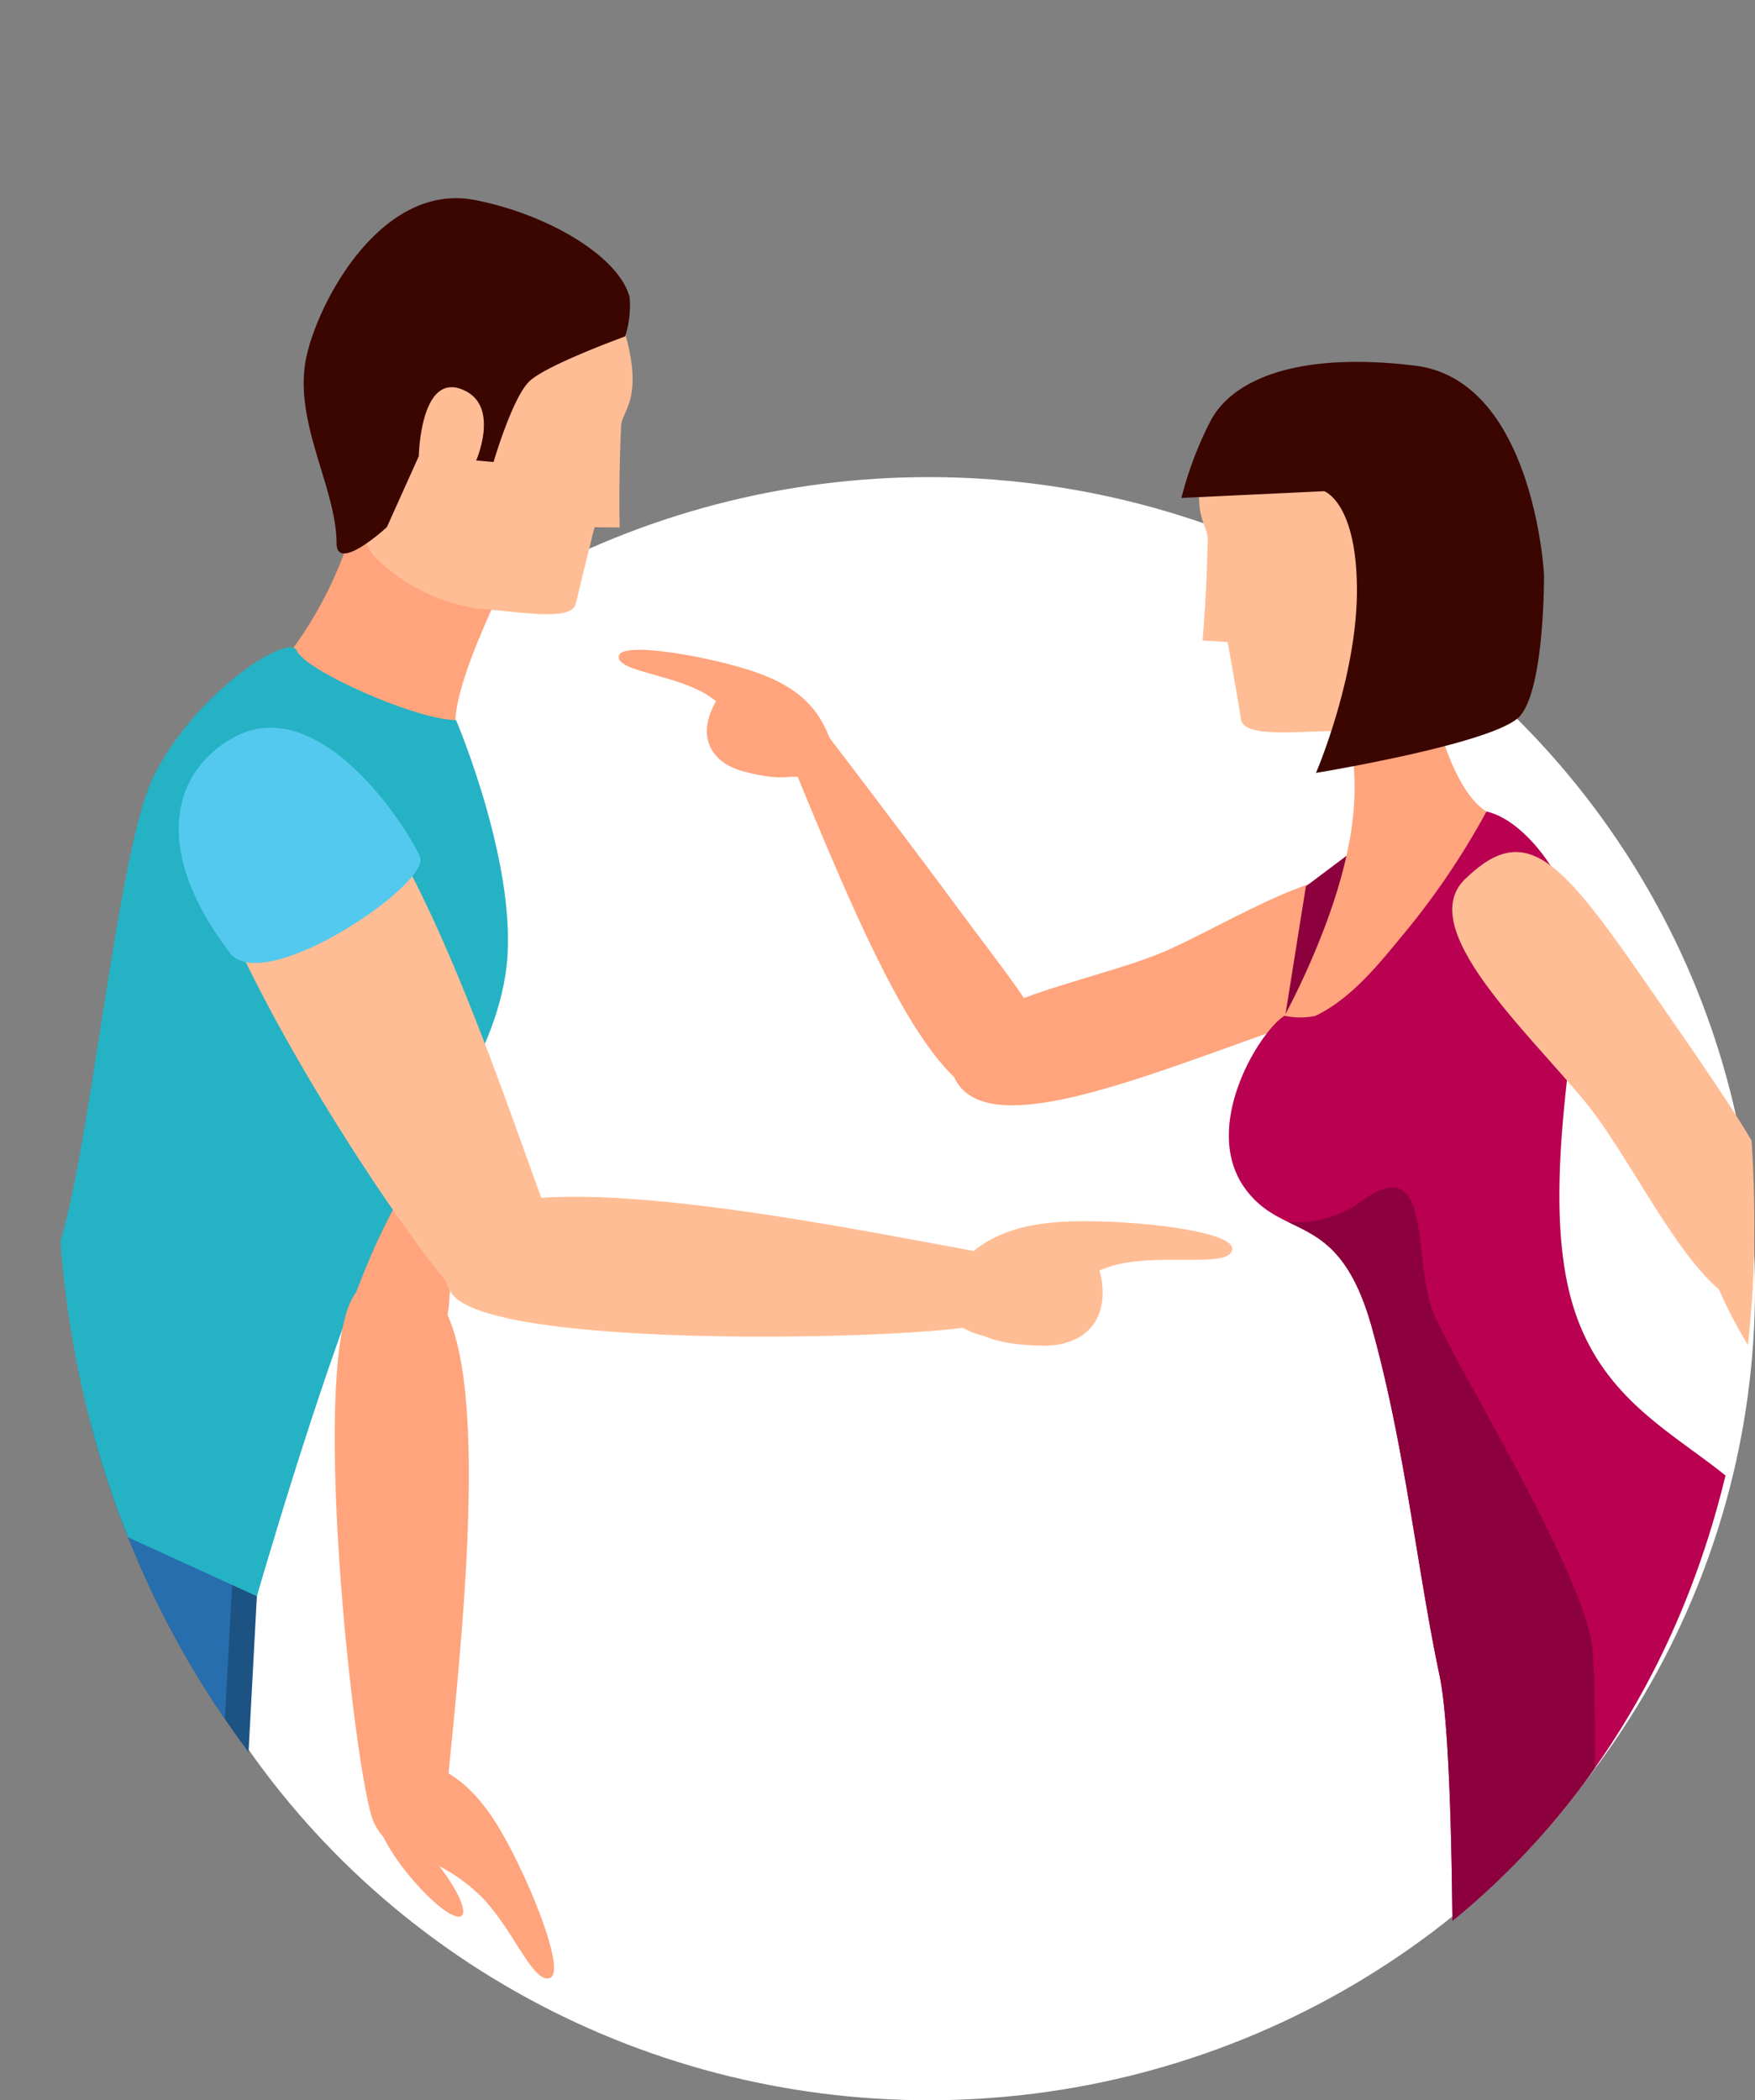 <svg xmlns="http://www.w3.org/2000/svg" width="117.873" height="141.04"><rect width="100%" height="100%" fill="#808080" stroke="none"/><defs><clipPath id="a"><path data-name="Path 126" d="M28.841-12.276c47.416.933 56.3 35.743 58.963 76.621s-24.2 64.4-54.945 64.4-56.719-24.852-58.713-58.75c0-.1-3.99-15.659-3.988-16.284.063-32.459 11.409-66.917 58.683-65.987z" transform="translate(29.842 12.294)" fill="#fff"/></clipPath></defs><g data-name="Group 111" transform="translate(-152.158 -3278.323)"><ellipse data-name="Ellipse 44" cx="55.5" cy="54.5" rx="55.5" ry="54.5" transform="translate(159.031 3310.362)" fill="#fff"/><g data-name="Mask Group 17" transform="translate(152.158 3278.323)" clip-path="url(#a)"><g data-name="Group 146"><g data-name="Group 141"><path data-name="Path 201" d="M27.441 48.375s-4.411-1.077-6.719 1.616c-4.337 5.066.587 35.792 2.334 38.325s6.824 3.473 7.1-.738c.75-11.432 4.095-35.866-2.715-39.203z" fill="#ffa47c"/><path data-name="Path 202" d="M-1.917 198.446s-1.946 4.277-1.775 6.192a16.432 16.432 0 001.194 4.214l7.417.578.37-.869s7.041 1.086 9.557 1.231c3.149.174 11.745.644 12.879-.789.325-.422-.165-1.718-.581-2.046-2.077-1.644-9.352-2.909-11.609-3.5s-5.713-4.65-5.713-4.65z"/><path data-name="Path 203" d="M17.685 99.14s-19.974-7.258-21.866-4.22-4 7.3-2.647 14.706c.8 4.382 5.551 27.132 4.764 35.509s-.453 54.68-.453 54.68l14.774.06 2.986-55.173z" fill="#1d5383"/><path data-name="Path 204" d="M-3.695 199.828s-1.943 4.277-1.775 6.192a16.394 16.394 0 001.194 4.211l7.42.584.368-.872s7.041 1.089 9.557 1.231c3.149.174 11.745.644 12.879-.786.328-.422-.165-1.715-.578-2.049-2.08-1.644-9.352-2.909-11.611-3.5s-5.713-4.65-5.713-4.65z" fill="#3b0500"/><path data-name="Path 205" d="M15.905 100.522s-19.977-7.257-21.869-4.214-4 7.3-2.644 14.7c.8 4.385 5.551 27.135 4.764 35.512S-4.3 201.2-4.3 201.2l14.777.057 2.98-55.17z" fill="#276eae"/><path data-name="Path 206" d="M30.578 48.868s-4.032-.282-5.961-1.214-5.311-3.627-5.115-3.875a26.606 26.606 0 004.87-11.275c.368-2.251 10.48 3.79 10.252 4.8s-4.22 8.247-4.046 11.564z" fill="#ffa47c"/><path data-name="Path 207" d="M30.632 48.361c-2.82-.046-10.19-3.378-10.69-4.656s-6.847 2.8-9.631 8.443-4.6 30.207-7.263 33.526-9.1 10.859-9.1 10.859l23.305 10.662s4.149-14.418 7.411-22.288 8.2-12.66 9.283-19.447-3.315-17.099-3.315-17.099z" fill="#25b2c4"/><path data-name="Path 208" d="M26.19 18.616c5.853-4.81 14.216-1.157 15.552 2.972 1.67 5.16.02 5.921-.028 7.021-.182 4.089-.094 6.813-.094 6.813l-1.69-.017s-.715 2.847-1.251 5.118c-.282 1.217-3.508.584-6.522.356a12.421 12.421 0 01-7.092-3.585 15.624 15.624 0 01-2.3-8.391c.017-6.309 2.317-9.378 3.425-10.287z" fill="#ffbd95"/><path data-name="Path 209" d="M18.858 49.475s-4.459.858-5.431 4.268c-1.835 6.411 15.438 32.3 18.082 33.871s7.656.313 6.149-3.633c-4.082-10.71-11.217-34.309-18.8-34.506z" fill="#ffbd95"/><path data-name="Path 210" d="M31.259 81.799s-2.5 3.143-.843 5.163c3.117 3.8 32.72 2.952 35.629 1.943s2.918-4.237-.826-4.93c-10.15-1.872-29.159-5.687-33.96-2.176z" fill="#ffbd95"/><path data-name="Path 211" d="M15.784 49.478c-4.157 2.2-5.71 7.474-.35 14.506 2.271 2.983 13.495-4.622 12.777-6.42s-6.657-11.146-12.427-8.086z" fill="#54c9ef"/><path data-name="Path 212" d="M41.988 22.593a6.815 6.815 0 00.3-2.636c-.707-2.693-5.383-5.539-10.372-6.522-6.329-1.239-10.614 6.938-11.358 10.637-.863 4.249 2.043 8.719 2.046 12.4 0 2.043 3.379-1.071 3.379-1.071l2.146-4.77s.105-5.964 3.18-4.351c2.208 1.163.672 4.645.672 4.645l1.168.1s1.261-4.318 2.405-5.418 6.434-3.014 6.434-3.014z" fill="#3b0500"/><path data-name="Path 213" d="M10.296 104.46l1.864.906a10.413 10.413 0 01-4.747 5.9c-3.718 2.037-7.369-.658-7.369-.658l.65-1.861s3.04 2.154 5.673.732a8.259 8.259 0 003.929-5.019z" fill="#276eae"/><g data-name="Group 139" fill="#ffa47c"><path data-name="Path 214" d="M29.276 87.048s-3.342-2.237-5.217-.41c-3.522 3.416-.225 32.845 1.017 35.663s4.465 2.559 4.847-1.234c1.023-10.269 3.251-29.531-.647-34.019z"/><g data-name="Group 138"><path data-name="Path 215" d="M25.156 122.364c-.963-2.177-.157-4.582 2.12-4.243s4.22 1.379 6.1 4.4 4.736 9.87 3.559 10.306-2.562-3.556-4.8-5.642c-3.252-3.046-5.897-2.37-6.979-4.821z"/><path data-name="Path 216" d="M29.068 124.764c1.5 1.809 2.365 3.545 1.929 3.889s-1.983-.855-3.479-2.656-2.365-3.547-1.935-3.881 1.995.85 3.485 2.648z"/></g></g><g data-name="Group 140" fill="#ffbd95"><path data-name="Path 217" d="M66.811 89.817c-2.559-.188-4.439-2.174-2.963-4.169s3.459-3.32 7.292-3.587 11.805.5 11.62 1.846-5.2.114-8.329 1.188c-4.546 1.554-4.731 4.939-7.62 4.722z"/><path data-name="Path 218" d="M73.918 85.584c.655 3.08-1.074 4.827-3.9 4.784-2.7-.048-5.14-.527-5.616-2.553s1.268-4.169 3.892-4.784 5.187.516 5.624 2.553z"/></g></g><g data-name="Group 145"><path data-name="Path 219" d="M70.821 70.66c-1.633-3.465-3.04-5-6.539-9.742s-8.916-11.825-8.916-11.825l-2.351 1.675s2.952 7.391 5.166 12.056c2.382 5.035 4.659 8.907 7.189 10.549 4.209 2.735 5.451-2.713 5.451-2.713z" fill="#ffa47c"/><path data-name="Path 220" d="M93.833 60.155c2.9 4.793-.151 6.18-9.4 9.48s-18.829 7.069-20.462 2.419 9.489-5.964 14.66-8.34 12.862-7.426 15.202-3.559z" fill="#ffa47c"/><g data-name="Group 142"><path data-name="Path 221" d="M101.8 151.404c-.009-1.73 4.83-4.117 7.736-.388s4.331 9.973 3.835 16.906c-.527 7.272-1.539 19.4-1.063 22.869.846 6.146 2.755 5.36 2.456 8.827-.137 1.633-3.425 2.616-7.067 4.6-4.394 2.388-6.633 4.6-7.386 3.132-.855-1.644 3.961-2.567 6.879-13.067.866-3.12-1.849-15.179-2.955-22.847-1.107-7.742-2.409-14.871-2.435-20.032z" fill="#ffa47c"/><path data-name="Path 222" d="M113.5 194.876s1.892 1.063 1.453 4.237a52.978 52.978 0 00-.792 8.887l.031.621-.986.051s-.219-5.383-1.054-5.816c-.607-.316-1.727.482-3.151 2.029s-2.875 3.995-3.5 4.174c-1.262.356-8.315.972-9.024-.433-.339-.675 4.687-3.188 4.687-3.188s2.641.727 4.134-.274 3.8-5.457 5.317-7.246a35.192 35.192 0 012.885-3.042z"/></g><path data-name="Path 223" d="M92.053 56.256l-4.344 3.264-1.5 9.405z" fill="#8b003d"/><g data-name="Group 143"><path data-name="Path 224" d="M106.407 153.213c-.011-1.73 4.833-4.117 7.736-.39s4.334 9.979 3.83 16.908c-.521 7.272-1.536 19.4-1.057 22.869.846 6.146 2.755 5.357 2.459 8.828-.143 1.633-3.425 2.616-7.069 4.6-4.394 2.388-6.633 4.6-7.389 3.132-.852-1.647 3.966-2.567 6.879-13.07.872-3.12-1.846-15.176-2.952-22.844-1.109-7.737-2.412-14.867-2.437-20.033z" fill="#ffbd95"/><path data-name="Path 225" d="M118.104 196.687s1.892 1.066 1.459 4.237a52.728 52.728 0 00-.8 8.887l.029.624-.983.046s-.217-5.377-1.057-5.813c-.6-.316-1.724.479-3.149 2.029s-2.878 3.995-3.5 4.174c-1.262.356-8.315.969-9.024-.43-.339-.678 4.687-3.189 4.687-3.189s2.641.721 4.137-.276 3.79-5.46 5.314-7.246a36.02 36.02 0 012.887-3.043z"/></g><path data-name="Path 226" d="M85.926 68.854s4.058-7.075 4.89-13.515-1.761-9.306-1.761-9.306l7.343-2.4s-.88 2.436.8 6.87 3.465 4.285 3.465 4.285-3.146 6.579-5.232 8.942c-5.063 5.711-9.505 5.124-9.505 5.124z" fill="#ffa47c"/><path data-name="Path 227" d="M97.269 27.275c-5.528-5.186-14.1-2.1-15.717 1.932-2.006 5.038-.41 5.9-.436 7.007-.085 4.089-.35 6.8-.35 6.8l1.684.1s.527 2.889.9 5.186c.205 1.237 3.462.818 6.482.792a12.41 12.41 0 007.317-3.109 15.594 15.594 0 002.852-8.218c.411-6.298-1.683-9.512-2.732-10.49z" fill="#ffbd95"/><path data-name="Path 228" d="M99.839 54.496c2.678.607 5.645 4.707 6.189 8.411s-2.51 15.244-.729 23.419 8.044 10.1 12.187 14.162c6.864 6.73 4.513 13.925 3.567 27.295a265.162 265.162 0 000 28.85H97.309s.912-36.826-.621-44.115-2.3-15.262-4.533-23.32-5.95-5.784-8.554-9.417c-2.966-4.149 1.029-10.568 2.678-11.569a4.878 4.878 0 002.066.011c2.473-1.2 4.286-3.519 5.9-5.465a51.375 51.375 0 005.594-8.262z" fill="#b90051"/><path data-name="Path 229" d="M98.391 59.044c4.183-4.08 6.511-1.234 12.617 7.617s12.8 17.923 8.394 20.658-8.967-8.5-12.931-13.321-11.459-11.663-8.08-14.954z" fill="#ffbd95"/><path data-name="Path 230" d="M115.434 86.563c1.681 3.8 3.16 5.536 6.824 10.842s9.334 13.262 9.334 13.262l2.6-1.567s-2.989-8.07-5.26-13.179c-2.45-5.525-4.807-9.811-7.505-11.76-4.494-3.251-5.993 2.402-5.993 2.402z" fill="#ffbd95"/><path data-name="Path 231" d="M79.349 33.439l9.588-.453s2.191.744 2.2 6.628-2.75 12.29-2.75 12.29 11.965-1.963 13.666-3.784 1.65-9.537 1.65-9.537-.675-13.056-8.668-14.028-12.367.972-13.785 3.818a24.265 24.265 0 00-1.901 5.066z" fill="#3b0500"/><g data-name="Group 144" fill="#ffa47c"><path data-name="Path 232" d="M52.521 52.082c2.006.419 3.884-.7 3.183-2.55s-1.929-3.308-4.816-4.345-9.181-2.194-9.329-1.123 3.969 1.222 6.138 2.733c3.155 2.179 2.556 4.823 4.824 5.285z"/><path data-name="Path 233" d="M47.985 47.279c-1.174 2.225-.225 3.946 1.952 4.525 2.083.553 4.063.718 4.873-.732s-.063-3.476-1.943-4.528-4.104-.733-4.882.735z"/></g><path data-name="Path 234" d="M130.029 113.1a2.673 2.673 0 003.813 2.884 4.054 4.054 0 002.237-5.269c-.841-2.069-3.083-3.975-4.927-2.71-1.174.806-.59 2.501-1.123 5.095z" fill="#ffbd95"/><path data-name="Path 235" d="M106.578 156.632c.4-11.549.8-41.958.37-45.967-.539-4.964-9.127-18.889-10.634-22.4s0-11.056-4.79-7.662a7.422 7.422 0 01-4.987 1.467c2.023.989 4.143 1.809 5.616 7.124 2.231 8.058 2.995 16.037 4.533 23.32s.621 44.115.621 44.115z" fill="#8b003d"/></g></g></g></g></svg>